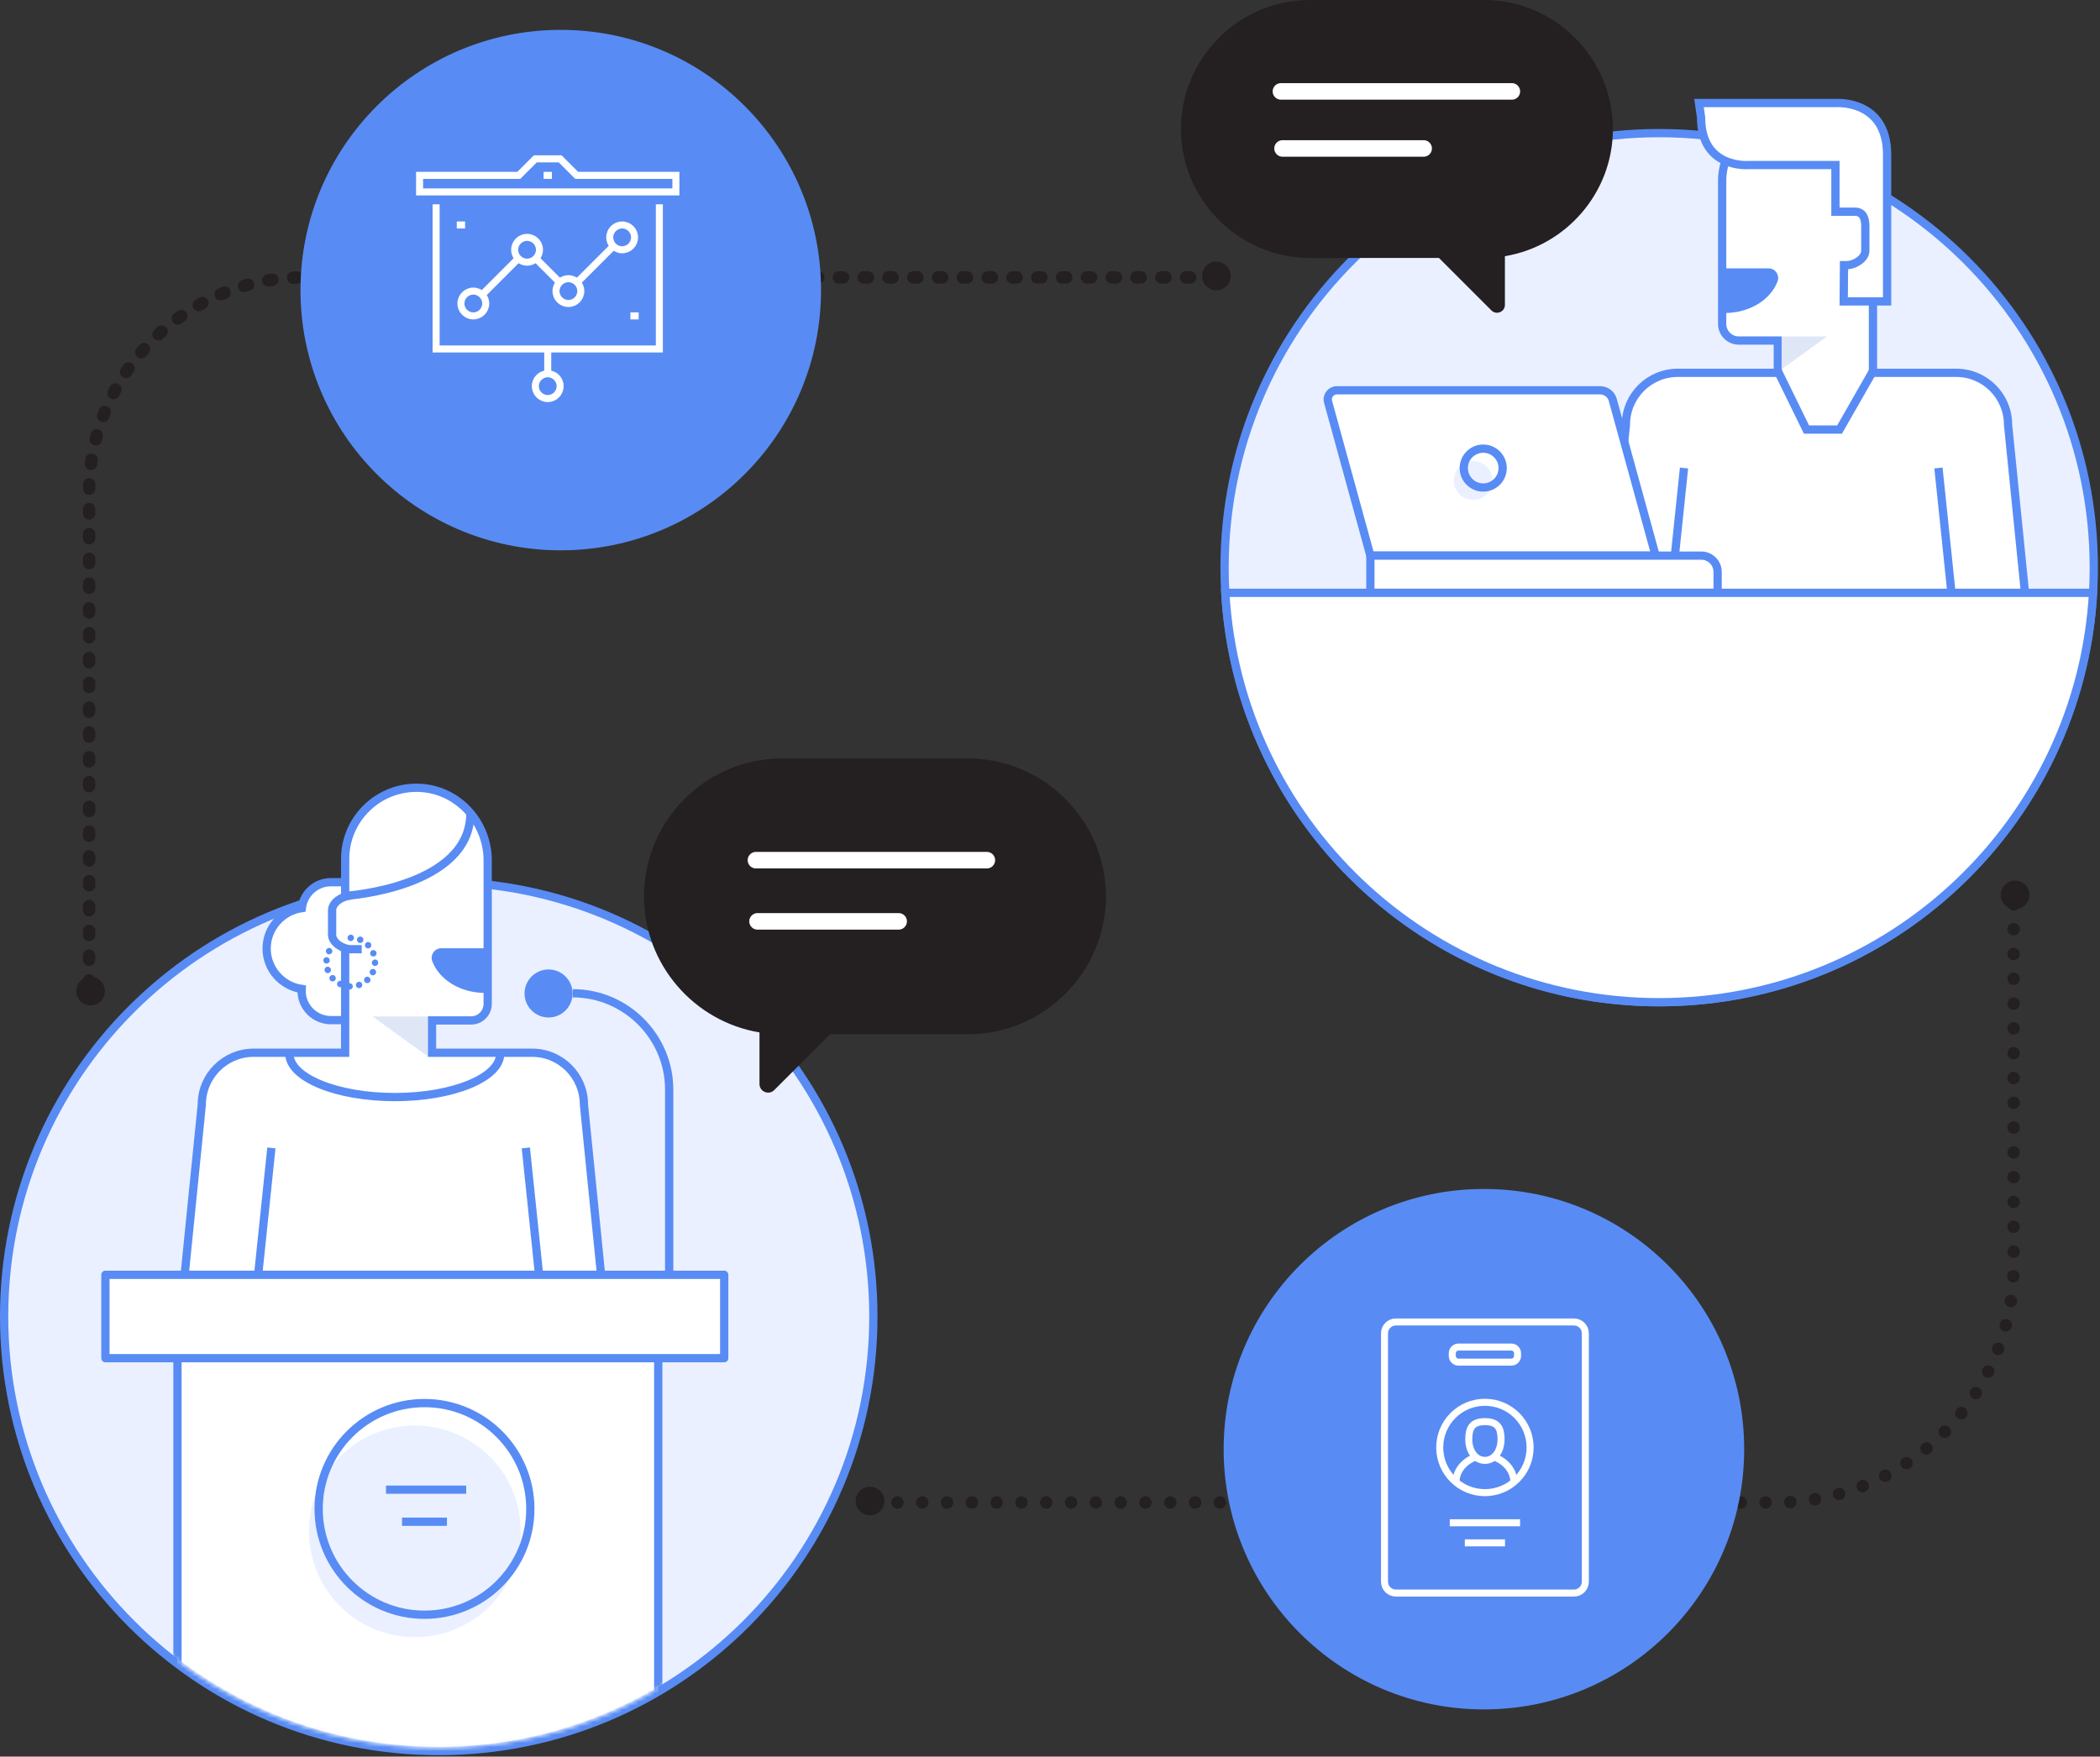 <?xml version="1.0" encoding="UTF-8"?>
<svg width="508px" height="425px" viewBox="0 0 508 425" version="1.1" xmlns="http://www.w3.org/2000/svg" xmlns:xlink="http://www.w3.org/1999/xlink">
    <rect x="0" y="0" width="508" height="425" fill="#333333" stroke="none"/>
    <!-- Generator: Sketch 61.2 (89653) - https://sketch.com -->
    <title>Group</title>
    <desc>Created with Sketch.</desc>
    <defs>
        <path d="M0,105.574 C0,163.638 47.07,210.708 105.135,210.708 L105.135,210.708 C163.2,210.708 210.27,163.638 210.27,105.574 L210.27,105.574 C210.27,47.509 163.2,0.439 105.135,0.439 L105.135,0.439 C47.07,0.439 0,47.509 0,105.574 L0,105.574 Z" id="path-1"></path>
        <path d="M0,105.574 C0,163.638 47.07,210.708 105.135,210.708 L105.135,210.708 C163.2,210.708 210.27,163.638 210.27,105.574 L210.27,105.574 C210.27,47.509 163.2,0.439 105.135,0.439 L105.135,0.439 C47.07,0.439 0,47.509 0,105.574 L0,105.574 Z" id="path-3"></path>
        <path d="M0,105.574 C0,163.638 47.07,210.708 105.135,210.708 L105.135,210.708 C163.2,210.708 210.27,163.638 210.27,105.574 L210.27,105.574 C210.27,47.509 163.2,0.439 105.135,0.439 L105.135,0.439 C47.07,0.439 0,47.509 0,105.574" id="path-5"></path>
        <path d="M0,105.574 C0,163.638 47.07,210.708 105.135,210.708 L105.135,210.708 C163.2,210.708 210.27,163.638 210.27,105.574 L210.27,105.574 C210.27,47.509 163.2,0.439 105.135,0.439 L105.135,0.439 C47.07,0.439 0,47.509 0,105.574" id="path-7"></path>
        <path d="M0,105.574 C0,163.638 47.07,210.708 105.135,210.708 L105.135,210.708 C163.2,210.708 210.27,163.638 210.27,105.574 L210.27,105.574 C210.27,47.509 163.2,0.439 105.135,0.439 L105.135,0.439 C47.07,0.439 0,47.509 0,105.574" id="path-9"></path>
        <path d="M0,105.574 C0,163.638 47.07,210.708 105.135,210.708 L105.135,210.708 C163.2,210.708 210.27,163.638 210.27,105.574 L210.27,105.574 C210.27,47.509 163.2,0.439 105.135,0.439 L105.135,0.439 C47.07,0.439 0,47.509 0,105.574 L0,105.574 Z" id="path-11"></path>
    </defs>
    <g id="Page-1" stroke="none" stroke-width="1" fill="none" fill-rule="evenodd">
        <g id="Symposium_Landing" transform="translate(-207, -212)">
            <g id="Group" transform="translate(208, 211)">
                <g id="Group-9" transform="translate(0, 214.165)">
                    <path d="M486.103,5.646 L486.103,92.888 C486.103,124.493 460.243,150.352 428.637,150.352 L207.941,150.352" id="Stroke-1" stroke="#241F20" stroke-width="3" stroke-linecap="round" stroke-linejoin="round" stroke-dasharray="0,6"></path>
                    <path d="M295.006,137.457 C295.006,172.229 323.194,200.418 357.966,200.418 C392.738,200.418 420.927,172.229 420.927,137.457 C420.927,102.686 392.738,74.497 357.966,74.497 C323.194,74.497 295.006,102.686 295.006,137.457" id="Fill-3" fill="#588CF4"></path>
                    <path d="M210.269,105.35 C210.269,163.414 163.2,210.485 105.135,210.485 C47.071,210.485 -0.001,163.414 -0.001,105.35 C-0.001,47.286 47.071,0.215 105.135,0.215 C163.2,0.215 210.269,47.286 210.269,105.35" id="Fill-5" fill="#EAF0FF"></path>
                    <path d="M210.269,105.35 C210.269,163.414 163.2,210.485 105.135,210.485 C47.071,210.485 -0.001,163.414 -0.001,105.35 C-0.001,47.286 47.071,0.215 105.135,0.215 C163.2,0.215 210.269,47.286 210.269,105.35 Z" id="Stroke-7" stroke="#588CF4" stroke-width="2"></path>
                </g>
                <g id="Group-12" transform="translate(0, 213.165)">
                    <mask id="mask-2" fill="white">
                        <use xlink:href="#path-1"></use>
                    </mask>
                    <g id="Clip-11"></g>
                    <polygon id="Fill-10" fill="#FFFFFF" mask="url(#mask-2)" points="41.929 106.35 41.929 125.306 41.929 132.447 41.929 342.999 158.23 342.999 158.23 106.35"></polygon>
                </g>
                <g id="Group-15" transform="translate(0, 213.165)">
                    <mask id="mask-4" fill="white">
                        <use xlink:href="#path-3"></use>
                    </mask>
                    <g id="Clip-14"></g>
                    <polygon id="Stroke-13" stroke="#588CF4" stroke-width="2" stroke-linejoin="round" mask="url(#mask-4)" points="41.929 106.35 41.929 125.306 41.929 132.447 41.929 342.999 158.23 342.999 158.23 106.35"></polygon>
                </g>
                <g id="Group-18" transform="translate(0, 213.165)">
                    <mask id="mask-6" fill="white">
                        <use xlink:href="#path-5"></use>
                    </mask>
                    <g id="Clip-17"></g>
                    <path d="M124.964,158.335 C124.964,172.476 113.5,183.94 99.359,183.94 C85.218,183.94 73.754,172.476 73.754,158.335 C73.754,144.194 85.218,132.732 99.359,132.732 C113.5,132.732 124.964,144.194 124.964,158.335" id="Fill-16" fill="#EAF0FF" mask="url(#mask-6)"></path>
                </g>
                <g id="Group-21" transform="translate(0, 213.165)">
                    <mask id="mask-8" fill="white">
                        <use xlink:href="#path-7"></use>
                    </mask>
                    <g id="Clip-20"></g>
                    <line x1="92.376" y1="148.249" x2="111.773" y2="148.249" id="Stroke-19" stroke="#588CF4" stroke-width="2" stroke-linejoin="round" mask="url(#mask-8)"></line>
                </g>
                <g id="Group-24" transform="translate(0, 213.165)">
                    <mask id="mask-10" fill="white">
                        <use xlink:href="#path-9"></use>
                    </mask>
                    <g id="Clip-23"></g>
                    <line x1="96.255" y1="156.007" x2="107.118" y2="156.007" id="Stroke-22" stroke="#588CF4" stroke-width="2" stroke-linejoin="round" mask="url(#mask-10)"></line>
                </g>
                <g id="Group-27" transform="translate(0, 213.165)">
                    <mask id="mask-12" fill="white">
                        <use xlink:href="#path-11"></use>
                    </mask>
                    <g id="Clip-26"></g>
                    <path d="M127.291,152.904 C127.291,167.046 115.827,178.509 101.687,178.509 C87.545,178.509 76.082,167.046 76.082,152.904 C76.082,138.763 87.545,127.3 101.687,127.3 C115.827,127.3 127.291,138.763 127.291,152.904 Z" id="Stroke-25" stroke="#588CF4" stroke-width="2" stroke-linejoin="round" mask="url(#mask-12)"></path>
                </g>
                <g id="Group-133" transform="translate(17, 0.165)">
                    <path d="M5.061,239.044 C5.061,239.873 4.39,240.544 3.562,240.544 C2.733,240.544 2.062,239.873 2.062,239.044 L2.062,238.044 C2.062,237.216 2.733,236.544 3.562,236.544 C4.39,236.544 5.061,237.216 5.061,238.044 L5.061,239.044 Z M5.061,233.044 C5.061,233.873 4.39,234.544 3.562,234.544 C2.733,234.544 2.062,233.873 2.062,233.044 L2.062,232.044 C2.062,231.216 2.733,230.544 3.562,230.544 C4.39,230.544 5.061,231.216 5.061,232.044 L5.061,233.044 Z M5.061,227.044 C5.061,227.873 4.39,228.544 3.562,228.544 C2.733,228.544 2.062,227.873 2.062,227.044 L2.062,226.044 C2.062,225.216 2.733,224.544 3.562,224.544 C4.39,224.544 5.061,225.216 5.061,226.044 L5.061,227.044 Z M5.061,221.044 C5.061,221.873 4.39,222.544 3.562,222.544 C2.733,222.544 2.062,221.873 2.062,221.044 L2.062,220.044 C2.062,219.216 2.733,218.544 3.562,218.544 C4.39,218.544 5.061,219.216 5.061,220.044 L5.061,221.044 Z M5.061,215.044 C5.061,215.873 4.39,216.544 3.562,216.544 C2.733,216.544 2.062,215.873 2.062,215.044 L2.062,214.044 C2.062,213.216 2.733,212.544 3.562,212.544 C4.39,212.544 5.061,213.216 5.061,214.044 L5.061,215.044 Z M5.061,209.044 C5.061,209.873 4.39,210.544 3.562,210.544 C2.733,210.544 2.062,209.873 2.062,209.044 L2.062,208.044 C2.062,207.216 2.733,206.544 3.562,206.544 C4.39,206.544 5.061,207.216 5.061,208.044 L5.061,209.044 Z M5.061,203.044 C5.061,203.873 4.39,204.544 3.562,204.544 C2.733,204.544 2.062,203.873 2.062,203.044 L2.062,202.044 C2.062,201.216 2.733,200.544 3.562,200.544 C4.39,200.544 5.061,201.216 5.061,202.044 L5.061,203.044 Z M5.061,197.044 C5.061,197.873 4.39,198.544 3.562,198.544 C2.733,198.544 2.062,197.873 2.062,197.044 L2.062,196.044 C2.062,195.216 2.733,194.544 3.562,194.544 C4.39,194.544 5.061,195.216 5.061,196.044 L5.061,197.044 Z M5.061,191.044 C5.061,191.873 4.39,192.544 3.562,192.544 C2.733,192.544 2.062,191.873 2.062,191.044 L2.062,190.044 C2.062,189.216 2.733,188.544 3.562,188.544 C4.39,188.544 5.061,189.216 5.061,190.044 L5.061,191.044 Z M5.061,185.044 C5.061,185.873 4.39,186.544 3.562,186.544 C2.733,186.544 2.062,185.873 2.062,185.044 L2.062,184.044 C2.062,183.216 2.733,182.544 3.562,182.544 C4.39,182.544 5.061,183.216 5.061,184.044 L5.061,185.044 Z M5.061,179.044 C5.061,179.873 4.39,180.544 3.562,180.544 C2.733,180.544 2.062,179.873 2.062,179.044 L2.062,178.044 C2.062,177.216 2.733,176.544 3.562,176.544 C4.39,176.544 5.061,177.216 5.061,178.044 L5.061,179.044 Z M5.061,173.044 C5.061,173.873 4.39,174.544 3.562,174.544 C2.733,174.544 2.062,173.873 2.062,173.044 L2.062,172.044 C2.062,171.216 2.733,170.544 3.562,170.544 C4.39,170.544 5.061,171.216 5.061,172.044 L5.061,173.044 Z M5.061,167.044 C5.061,167.873 4.39,168.544 3.562,168.544 C2.733,168.544 2.062,167.873 2.062,167.044 L2.062,166.044 C2.062,165.216 2.733,164.544 3.562,164.544 C4.39,164.544 5.061,165.216 5.061,166.044 L5.061,167.044 Z M5.061,161.044 C5.061,161.873 4.39,162.544 3.562,162.544 C2.733,162.544 2.062,161.873 2.062,161.044 L2.062,160.044 C2.062,159.216 2.733,158.544 3.562,158.544 C4.39,158.544 5.061,159.216 5.061,160.044 L5.061,161.044 Z M5.061,155.044 C5.061,155.873 4.39,156.544 3.562,156.544 C2.733,156.544 2.062,155.873 2.062,155.044 L2.062,154.044 C2.062,153.216 2.733,152.544 3.562,152.544 C4.39,152.544 5.061,153.216 5.061,154.044 L5.061,155.044 Z M5.061,149.044 C5.061,149.873 4.39,150.544 3.562,150.544 C2.733,150.544 2.062,149.873 2.062,149.044 L2.062,148.044 C2.062,147.216 2.733,146.544 3.562,146.544 C4.39,146.544 5.061,147.216 5.061,148.044 L5.061,149.044 Z M5.061,143.044 C5.061,143.873 4.39,144.544 3.562,144.544 C2.733,144.544 2.062,143.873 2.062,143.044 L2.062,142.044 C2.062,141.216 2.733,140.544 3.562,140.544 C4.39,140.544 5.061,141.216 5.061,142.044 L5.061,143.044 Z M5.061,137.044 C5.061,137.873 4.39,138.544 3.562,138.544 C2.733,138.544 2.062,137.873 2.062,137.044 L2.062,136.044 C2.062,135.216 2.733,134.544 3.562,134.544 C4.39,134.544 5.061,135.216 5.061,136.044 L5.061,137.044 Z M5.061,131.044 C5.061,131.873 4.39,132.544 3.562,132.544 C2.733,132.544 2.062,131.873 2.062,131.044 L2.062,130.044 C2.062,129.216 2.733,128.544 3.562,128.544 C4.39,128.544 5.061,129.216 5.061,130.044 L5.061,131.044 Z M5.061,125.044 C5.061,125.873 4.39,126.544 3.562,126.544 C2.733,126.544 2.062,125.873 2.062,125.044 L2.062,124.044 C2.062,123.216 2.733,122.544 3.562,122.544 C4.39,122.544 5.061,123.216 5.061,124.044 L5.061,125.044 Z M5.068,119.07 C5.055,119.898 4.373,120.559 3.544,120.546 C2.716,120.533 2.055,119.851 2.068,119.023 L2.084,118.023 C2.097,117.194 2.779,116.533 3.608,116.547 C4.436,116.56 5.097,117.242 5.084,118.07 L5.068,119.07 Z M5.497,113.257 C5.388,114.078 4.634,114.656 3.813,114.547 C2.992,114.438 2.414,113.684 2.523,112.863 L2.654,111.871 C2.763,111.05 3.517,110.473 4.338,110.582 C5.16,110.69 5.737,111.444 5.628,112.266 L5.497,113.257 Z M6.604,107.515 C6.4,108.317 5.583,108.803 4.78,108.598 C3.978,108.394 3.492,107.578 3.697,106.775 L3.943,105.806 C4.147,105.003 4.964,104.518 5.767,104.722 C6.57,104.926 7.055,105.743 6.851,106.546 L6.604,107.515 Z M8.365,101.969 C8.069,102.743 7.201,103.13 6.428,102.833 C5.654,102.537 5.267,101.67 5.564,100.896 L5.921,99.962 C6.218,99.189 7.085,98.802 7.859,99.098 C8.632,99.394 9.019,100.262 8.723,101.035 L8.365,101.969 Z M10.774,96.636 C10.39,97.37 9.483,97.653 8.749,97.269 C8.015,96.884 7.732,95.978 8.116,95.244 L8.58,94.358 C8.964,93.624 9.871,93.341 10.605,93.725 C11.339,94.11 11.622,95.016 11.238,95.75 L10.774,96.636 Z M13.753,91.663 C13.287,92.349 12.354,92.527 11.669,92.061 C10.984,91.595 10.806,90.662 11.272,89.977 L11.834,89.15 C12.3,88.465 13.233,88.287 13.918,88.753 C14.603,89.218 14.781,90.151 14.315,90.836 L13.753,91.663 Z M17.309,87.028 C16.768,87.655 15.821,87.725 15.193,87.184 C14.566,86.643 14.496,85.696 15.037,85.069 L15.69,84.311 C16.231,83.684 17.179,83.614 17.806,84.155 C18.433,84.696 18.503,85.643 17.962,86.271 L17.309,87.028 Z M21.38,82.821 C20.771,83.383 19.822,83.344 19.26,82.735 C18.699,82.126 18.738,81.177 19.347,80.615 L20.082,79.938 C20.692,79.376 21.641,79.415 22.202,80.024 C22.763,80.634 22.724,81.583 22.115,82.144 L21.38,82.821 Z M25.912,79.103 C25.243,79.591 24.304,79.443 23.817,78.774 C23.329,78.104 23.476,77.166 24.146,76.678 L24.954,76.089 C25.624,75.602 26.562,75.749 27.05,76.419 C27.538,77.088 27.39,78.026 26.721,78.514 L25.912,79.103 Z M30.82,75.943 C30.099,76.351 29.183,76.097 28.776,75.375 C28.368,74.654 28.622,73.739 29.344,73.331 L30.214,72.839 C30.935,72.432 31.85,72.686 32.258,73.407 C32.666,74.128 32.411,75.044 31.69,75.451 L30.82,75.943 Z M35.982,73.403 C35.219,73.725 34.339,73.368 34.017,72.605 C33.694,71.842 34.051,70.962 34.814,70.64 L35.735,70.25 C36.498,69.927 37.378,70.284 37.701,71.047 C38.023,71.81 37.666,72.691 36.903,73.013 L35.982,73.403 Z M41.483,71.447 C40.687,71.678 39.855,71.221 39.623,70.426 C39.392,69.63 39.849,68.798 40.644,68.566 L41.605,68.287 C42.4,68.055 43.232,68.513 43.464,69.308 C43.695,70.103 43.238,70.936 42.443,71.167 L41.483,71.447 Z M47.176,70.146 C46.359,70.283 45.586,69.732 45.449,68.915 C45.312,68.098 45.864,67.324 46.681,67.188 L47.667,67.022 C48.484,66.886 49.258,67.437 49.394,68.254 C49.531,69.071 48.98,69.844 48.163,69.981 L47.176,70.146 Z M52.99,69.52 C52.162,69.56 51.459,68.922 51.418,68.095 C51.377,67.268 52.015,66.564 52.842,66.523 L53.841,66.474 C54.669,66.433 55.372,67.071 55.413,67.899 C55.454,68.726 54.816,69.43 53.989,69.47 L52.99,69.52 Z M58.928,69.459 C58.1,69.459 57.428,68.787 57.428,67.959 C57.428,67.13 58.1,66.459 58.928,66.459 L59.928,66.459 C60.757,66.459 61.428,67.13 61.428,67.959 C61.428,68.787 60.757,69.459 59.928,69.459 L58.928,69.459 Z M64.928,69.459 C64.1,69.459 63.428,68.787 63.428,67.959 C63.428,67.13 64.1,66.459 64.928,66.459 L65.928,66.459 C66.757,66.459 67.428,67.13 67.428,67.959 C67.428,68.787 66.757,69.459 65.928,69.459 L64.928,69.459 Z M70.928,69.459 C70.1,69.459 69.428,68.787 69.428,67.959 C69.428,67.13 70.1,66.459 70.928,66.459 L71.928,66.459 C72.757,66.459 73.428,67.13 73.428,67.959 C73.428,68.787 72.757,69.459 71.928,69.459 L70.928,69.459 Z M76.928,69.459 C76.1,69.459 75.428,68.787 75.428,67.959 C75.428,67.13 76.1,66.459 76.928,66.459 L77.928,66.459 C78.757,66.459 79.428,67.13 79.428,67.959 C79.428,68.787 78.757,69.459 77.928,69.459 L76.928,69.459 Z M82.928,69.459 C82.1,69.459 81.428,68.787 81.428,67.959 C81.428,67.13 82.1,66.459 82.928,66.459 L83.928,66.459 C84.757,66.459 85.428,67.13 85.428,67.959 C85.428,68.787 84.757,69.459 83.928,69.459 L82.928,69.459 Z M88.928,69.459 C88.1,69.459 87.428,68.787 87.428,67.959 C87.428,67.13 88.1,66.459 88.928,66.459 L89.928,66.459 C90.757,66.459 91.428,67.13 91.428,67.959 C91.428,68.787 90.757,69.459 89.928,69.459 L88.928,69.459 Z M94.928,69.459 C94.1,69.459 93.428,68.787 93.428,67.959 C93.428,67.13 94.1,66.459 94.928,66.459 L95.928,66.459 C96.757,66.459 97.428,67.13 97.428,67.959 C97.428,68.787 96.757,69.459 95.928,69.459 L94.928,69.459 Z M100.928,69.459 C100.1,69.459 99.428,68.787 99.428,67.959 C99.428,67.13 100.1,66.459 100.928,66.459 L101.928,66.459 C102.757,66.459 103.428,67.13 103.428,67.959 C103.428,68.787 102.757,69.459 101.928,69.459 L100.928,69.459 Z M106.928,69.459 C106.1,69.459 105.428,68.787 105.428,67.959 C105.428,67.13 106.1,66.459 106.928,66.459 L107.928,66.459 C108.757,66.459 109.428,67.13 109.428,67.959 C109.428,68.787 108.757,69.459 107.928,69.459 L106.928,69.459 Z M112.928,69.459 C112.1,69.459 111.428,68.787 111.428,67.959 C111.428,67.13 112.1,66.459 112.928,66.459 L113.928,66.459 C114.757,66.459 115.428,67.13 115.428,67.959 C115.428,68.787 114.757,69.459 113.928,69.459 L112.928,69.459 Z M118.928,69.459 C118.1,69.459 117.428,68.787 117.428,67.959 C117.428,67.13 118.1,66.459 118.928,66.459 L119.928,66.459 C120.757,66.459 121.428,67.13 121.428,67.959 C121.428,68.787 120.757,69.459 119.928,69.459 L118.928,69.459 Z M124.928,69.459 C124.1,69.459 123.428,68.787 123.428,67.959 C123.428,67.13 124.1,66.459 124.928,66.459 L125.928,66.459 C126.757,66.459 127.428,67.13 127.428,67.959 C127.428,68.787 126.757,69.459 125.928,69.459 L124.928,69.459 Z M130.928,69.459 C130.1,69.459 129.428,68.787 129.428,67.959 C129.428,67.13 130.1,66.459 130.928,66.459 L131.928,66.459 C132.757,66.459 133.428,67.13 133.428,67.959 C133.428,68.787 132.757,69.459 131.928,69.459 L130.928,69.459 Z M136.928,69.459 C136.1,69.459 135.428,68.787 135.428,67.959 C135.428,67.13 136.1,66.459 136.928,66.459 L137.928,66.459 C138.757,66.459 139.428,67.13 139.428,67.959 C139.428,68.787 138.757,69.459 137.928,69.459 L136.928,69.459 Z M142.928,69.459 C142.1,69.459 141.428,68.787 141.428,67.959 C141.428,67.13 142.1,66.459 142.928,66.459 L143.928,66.459 C144.757,66.459 145.428,67.13 145.428,67.959 C145.428,68.787 144.757,69.459 143.928,69.459 L142.928,69.459 Z M148.928,69.459 C148.1,69.459 147.428,68.787 147.428,67.959 C147.428,67.13 148.1,66.459 148.928,66.459 L149.928,66.459 C150.757,66.459 151.428,67.13 151.428,67.959 C151.428,68.787 150.757,69.459 149.928,69.459 L148.928,69.459 Z M154.928,69.459 C154.1,69.459 153.428,68.787 153.428,67.959 C153.428,67.13 154.1,66.459 154.928,66.459 L155.928,66.459 C156.757,66.459 157.428,67.13 157.428,67.959 C157.428,68.787 156.757,69.459 155.928,69.459 L154.928,69.459 Z M160.928,69.459 C160.1,69.459 159.428,68.787 159.428,67.959 C159.428,67.13 160.1,66.459 160.928,66.459 L161.928,66.459 C162.757,66.459 163.428,67.13 163.428,67.959 C163.428,68.787 162.757,69.459 161.928,69.459 L160.928,69.459 Z M166.928,69.459 C166.1,69.459 165.428,68.787 165.428,67.959 C165.428,67.13 166.1,66.459 166.928,66.459 L167.928,66.459 C168.757,66.459 169.428,67.13 169.428,67.959 C169.428,68.787 168.757,69.459 167.928,69.459 L166.928,69.459 Z M172.928,69.459 C172.1,69.459 171.428,68.787 171.428,67.959 C171.428,67.13 172.1,66.459 172.928,66.459 L173.928,66.459 C174.757,66.459 175.428,67.13 175.428,67.959 C175.428,68.787 174.757,69.459 173.928,69.459 L172.928,69.459 Z M178.928,69.459 C178.1,69.459 177.428,68.787 177.428,67.959 C177.428,67.13 178.1,66.459 178.928,66.459 L179.928,66.459 C180.757,66.459 181.428,67.13 181.428,67.959 C181.428,68.787 180.757,69.459 179.928,69.459 L178.928,69.459 Z M184.928,69.459 C184.1,69.459 183.428,68.787 183.428,67.959 C183.428,67.13 184.1,66.459 184.928,66.459 L185.928,66.459 C186.757,66.459 187.428,67.13 187.428,67.959 C187.428,68.787 186.757,69.459 185.928,69.459 L184.928,69.459 Z M190.928,69.459 C190.1,69.459 189.428,68.787 189.428,67.959 C189.428,67.13 190.1,66.459 190.928,66.459 L191.928,66.459 C192.757,66.459 193.428,67.13 193.428,67.959 C193.428,68.787 192.757,69.459 191.928,69.459 L190.928,69.459 Z M196.928,69.459 C196.1,69.459 195.428,68.787 195.428,67.959 C195.428,67.13 196.1,66.459 196.928,66.459 L197.928,66.459 C198.757,66.459 199.428,67.13 199.428,67.959 C199.428,68.787 198.757,69.459 197.928,69.459 L196.928,69.459 Z M202.928,69.459 C202.1,69.459 201.428,68.787 201.428,67.959 C201.428,67.13 202.1,66.459 202.928,66.459 L203.928,66.459 C204.757,66.459 205.428,67.13 205.428,67.959 C205.428,68.787 204.757,69.459 203.928,69.459 L202.928,69.459 Z M208.928,69.459 C208.1,69.459 207.428,68.787 207.428,67.959 C207.428,67.13 208.1,66.459 208.928,66.459 L209.928,66.459 C210.757,66.459 211.428,67.13 211.428,67.959 C211.428,68.787 210.757,69.459 209.928,69.459 L208.928,69.459 Z M214.928,69.459 C214.1,69.459 213.428,68.787 213.428,67.959 C213.428,67.13 214.1,66.459 214.928,66.459 L215.928,66.459 C216.757,66.459 217.428,67.13 217.428,67.959 C217.428,68.787 216.757,69.459 215.928,69.459 L214.928,69.459 Z M220.928,69.459 C220.1,69.459 219.428,68.787 219.428,67.959 C219.428,67.13 220.1,66.459 220.928,66.459 L221.928,66.459 C222.757,66.459 223.428,67.13 223.428,67.959 C223.428,68.787 222.757,69.459 221.928,69.459 L220.928,69.459 Z M226.928,69.459 C226.1,69.459 225.428,68.787 225.428,67.959 C225.428,67.13 226.1,66.459 226.928,66.459 L227.928,66.459 C228.757,66.459 229.428,67.13 229.428,67.959 C229.428,68.787 228.757,69.459 227.928,69.459 L226.928,69.459 Z M232.928,69.459 C232.1,69.459 231.428,68.787 231.428,67.959 C231.428,67.13 232.1,66.459 232.928,66.459 L233.928,66.459 C234.757,66.459 235.428,67.13 235.428,67.959 C235.428,68.787 234.757,69.459 233.928,69.459 L232.928,69.459 Z M238.928,69.459 C238.1,69.459 237.428,68.787 237.428,67.959 C237.428,67.13 238.1,66.459 238.928,66.459 L239.928,66.459 C240.757,66.459 241.428,67.13 241.428,67.959 C241.428,68.787 240.757,69.459 239.928,69.459 L238.928,69.459 Z M244.928,69.459 C244.1,69.459 243.428,68.787 243.428,67.959 C243.428,67.13 244.1,66.459 244.928,66.459 L245.928,66.459 C246.757,66.459 247.428,67.13 247.428,67.959 C247.428,68.787 246.757,69.459 245.928,69.459 L244.928,69.459 Z M250.928,69.459 C250.1,69.459 249.428,68.787 249.428,67.959 C249.428,67.13 250.1,66.459 250.928,66.459 L251.928,66.459 C252.757,66.459 253.428,67.13 253.428,67.959 C253.428,68.787 252.757,69.459 251.928,69.459 L250.928,69.459 Z M256.928,69.459 C256.1,69.459 255.428,68.787 255.428,67.959 C255.428,67.13 256.1,66.459 256.928,66.459 L257.928,66.459 C258.757,66.459 259.428,67.13 259.428,67.959 C259.428,68.787 258.757,69.459 257.928,69.459 L256.928,69.459 Z M262.928,69.459 C262.1,69.459 261.428,68.787 261.428,67.959 C261.428,67.13 262.1,66.459 262.928,66.459 L263.928,66.459 C264.757,66.459 265.428,67.13 265.428,67.959 C265.428,68.787 264.757,69.459 263.928,69.459 L262.928,69.459 Z M268.928,69.459 C268.1,69.459 267.428,68.787 267.428,67.959 C267.428,67.13 268.1,66.459 268.928,66.459 L269.928,66.459 C270.757,66.459 271.428,67.13 271.428,67.959 C271.428,68.787 270.757,69.459 269.928,69.459 L268.928,69.459 Z" id="Stroke-29" fill="#241F20" fill-rule="nonzero"></path>
                    <path d="M488.5,138.177 C488.5,196.241 441.43,243.312 383.365,243.312 C325.301,243.312 278.23,196.241 278.23,138.177 C278.23,80.113 325.301,33.042 383.365,33.042 C441.43,33.042 488.5,80.113 488.5,138.177" id="Fill-31" fill="#EAF0FF"></path>
                    <path d="M488.5,138.177 C488.5,196.241 441.43,243.312 383.365,243.312 C325.301,243.312 278.23,196.241 278.23,138.177 C278.23,80.113 325.301,33.042 383.365,33.042 C441.43,33.042 488.5,80.113 488.5,138.177 Z" id="Stroke-33" stroke="#588CF4" stroke-width="2"></path>
                    <path d="M216.158,184.343 L171.156,184.343 C152.805,184.343 137.792,199.357 137.792,217.706 L137.792,217.707 C137.792,234.207 149.935,248.004 165.724,250.618 L165.724,263.097 C165.724,264.958 167.974,265.89 169.291,264.574 L182.795,251.071 L216.158,251.071 C234.509,251.071 249.522,236.057 249.522,217.707 C249.522,199.357 234.509,184.343 216.158,184.343" id="Fill-35" fill="#241F20"></path>
                    <path d="M54.69,71.022 C54.69,105.793 82.878,133.982 117.65,133.982 C152.422,133.982 180.611,105.793 180.611,71.022 C180.611,36.249 152.422,8.062 117.65,8.062 C82.878,8.062 54.69,36.249 54.69,71.022" id="Fill-37" fill="#588CF4"></path>
                    <path d="M298.881,0.835 L340.967,0.835 C358.127,0.835 372.168,14.876 372.168,32.036 C372.168,47.468 360.812,60.37 346.046,62.814 L346.046,74.592 C346.046,76.293 343.989,77.145 342.787,75.942 L330.082,63.238 L298.881,63.238 C281.72,63.238 267.68,49.197 267.68,32.036 C267.68,14.876 281.72,0.835 298.881,0.835" id="Fill-39" fill="#241F20"></path>
                    <line x1="291.862" y1="22.948" x2="347.726" y2="22.948" id="Stroke-41" stroke="#FFFFFF" stroke-width="4" stroke-linecap="round" stroke-linejoin="round"></line>
                    <line x1="292.25" y1="36.751" x2="326.39" y2="36.751" id="Stroke-43" stroke="#FFFFFF" stroke-width="4" stroke-linecap="round" stroke-linejoin="round"></line>
                    <path d="M7.381,240.626 C7.381,242.537 5.831,244.088 3.919,244.088 C2.008,244.088 0.458,242.537 0.458,240.626 C0.458,238.714 2.008,237.165 3.919,237.165 C5.831,237.165 7.381,238.714 7.381,240.626" id="Fill-45" fill="#241F20"></path>
                    <path d="M195.925,363.995 C195.925,365.906 194.375,367.456 192.463,367.456 C190.552,367.456 189.002,365.906 189.002,363.995 C189.002,362.083 190.552,360.533 192.463,360.533 C194.375,360.533 195.925,362.083 195.925,363.995" id="Fill-47" fill="#241F20"></path>
                    <path d="M472.922,217.349 C472.922,219.261 471.372,220.81 469.46,220.81 C467.549,220.81 465.999,219.261 465.999,217.349 C465.999,215.437 467.549,213.888 469.46,213.888 C471.372,213.888 472.922,215.437 472.922,217.349" id="Fill-49" fill="#241F20"></path>
                    <path d="M279.722,67.6 C279.722,69.512 278.172,71.061 276.261,71.061 C274.349,71.061 272.799,69.512 272.799,67.6 C272.799,65.688 274.349,64.139 276.261,64.139 C278.172,64.139 279.722,65.688 279.722,67.6" id="Fill-51" fill="#241F20"></path>
                    <path d="M62.033,214.276 C58.417,214.276 55.417,217.028 55.012,220.54 C50.22,221.222 46.5,225.358 46.5,230.331 C46.5,235.294 50.206,239.424 54.984,240.117 C54.974,240.271 54.962,240.423 54.962,240.579 C54.962,244.469 58.143,247.651 62.033,247.651 L66.5,247.651 L66.5,233.507 L66.5,228.42 L66.5,214.276 L62.033,214.276 Z" id="Fill-53" fill="#FFFFFF"></path>
                    <path d="M62.033,214.276 C58.417,214.276 55.417,217.028 55.012,220.54 C50.22,221.222 46.5,225.358 46.5,230.331 C46.5,235.294 50.206,239.424 54.984,240.117 C54.974,240.271 54.962,240.423 54.962,240.579 C54.962,244.469 58.143,247.651 62.033,247.651 L66.5,247.651 L66.5,233.507 L66.5,228.42 L66.5,214.276 L62.033,214.276 Z" id="Stroke-55" stroke="#588CF4" stroke-width="2"></path>
                    <path d="M123.254,268.068 C123.254,261.147 117.643,255.536 110.722,255.536 L86.506,255.536 L86.506,247.724 L95.953,247.724 C98.174,247.724 99.974,245.924 99.974,243.704 L99.974,238.836 L99.974,220.071 L99.974,209.027 C99.974,199.634 92.609,191.694 83.22,191.437 C73.479,191.17 65.496,198.987 65.496,208.669 L65.496,220.071 L65.496,237.758 L65.496,239.644 L65.496,240.901 L65.496,255.536 L43.351,255.536 C36.43,255.536 30.818,261.147 30.818,268.068 L25.426,321.574 L128.647,321.574 L123.254,268.068 Z" id="Fill-57" fill="#FFFFFF"></path>
                    <path d="M123.254,268.068 C123.254,261.147 117.643,255.536 110.722,255.536 L86.506,255.536 L86.506,247.724 L95.953,247.724 C98.174,247.724 99.974,245.924 99.974,243.704 L99.974,238.836 L99.974,220.071 L99.974,209.027 C99.974,199.634 92.609,191.694 83.22,191.437 C73.479,191.17 65.496,198.987 65.496,208.669 L65.496,220.071 L65.496,237.758 L65.496,239.644 L65.496,240.901 L65.496,255.536 L43.351,255.536 C36.43,255.536 30.818,261.147 30.818,268.068 L25.426,321.574 L128.647,321.574 L123.254,268.068 Z" id="Stroke-59" stroke="#588CF4" stroke-width="2"></path>
                    <g id="Group-64" transform="translate(62, 197)">
                        <path d="M33.791,0.562 C33.791,18.546 3.844,20.558 3.844,20.558 L4.844,20.558 C2.918,20.558 0.342,22.133 0.342,24.059 L0.342,29.984 C0.342,31.911 2.918,33.486 4.844,33.486 L7.5,33.486" id="Fill-61" fill="#FFFFFF"></path>
                        <path d="M33.791,0.562 C33.791,18.546 3.844,20.558 3.844,20.558 L4.844,20.558 C2.918,20.558 0.342,22.133 0.342,24.059 L0.342,29.984 C0.342,31.911 2.918,33.486 4.844,33.486 L7.5,33.486" id="Stroke-63" stroke="#588CF4" stroke-width="2"></path>
                    </g>
                    <path d="M99.341,241.065 C93.32,241.065 88.237,237.845 86.574,233.414 C86.003,231.892 87.119,230.264 88.744,230.264 L99.5,230.264" id="Fill-65" fill="#588CF4"></path>
                    <g id="Group-70" transform="translate(43, 278)">
                        <line x1="4.651" y1="0.566" x2="0.142" y2="43.782" id="Fill-67" fill="#FFFFFF"></line>
                        <line x1="4.651" y1="0.566" x2="0.142" y2="43.782" id="Stroke-69" stroke="#588CF4" stroke-width="2"></line>
                    </g>
                    <g id="Group-74" transform="translate(109, 278)">
                        <line x1="0.201" y1="0.566" x2="4.71" y2="43.782" id="Fill-71" fill="#FFFFFF"></line>
                        <line x1="0.201" y1="0.566" x2="4.71" y2="43.782" id="Stroke-73" stroke="#588CF4" stroke-width="2"></line>
                    </g>
                    <path d="M103,255.764 C103,261.563 91.583,266.264 77.5,266.264 C63.417,266.264 52,261.563 52,255.764" id="Stroke-75" stroke="#588CF4" stroke-width="2"></path>
                    <path d="M61.773,233.251 C61.742,233.681 61.367,234.001 60.937,233.97 C60.508,233.939 60.18,233.564 60.211,233.136 C60.243,232.706 60.618,232.386 61.047,232.409 C61.461,232.44 61.773,232.784 61.773,233.19 L61.773,233.251 Z M61.539,236.242 C61.125,236.383 60.687,236.156 60.547,235.75 C60.407,235.345 60.626,234.899 61.039,234.76 C61.445,234.626 61.882,234.845 62.023,235.25 C62.053,235.328 62.07,235.415 62.07,235.5 C62.07,235.828 61.859,236.133 61.539,236.242 L61.539,236.242 Z M62.311,231.309 L62.311,231.309 C62.116,231.69 61.648,231.846 61.265,231.65 C60.875,231.448 60.727,230.981 60.922,230.597 C61.118,230.214 61.586,230.059 61.976,230.254 C62.242,230.395 62.398,230.667 62.398,230.948 C62.398,231.072 62.374,231.19 62.311,231.309 L62.311,231.309 Z M62.975,238.101 C62.648,238.381 62.156,238.357 61.875,238.03 L61.867,238.03 C61.586,237.709 61.617,237.219 61.937,236.929 C62.257,236.641 62.749,236.672 63.038,236.992 C63.17,237.141 63.233,237.327 63.233,237.514 C63.233,237.726 63.147,237.945 62.975,238.101 L62.975,238.101 Z M65.013,239.256 C64.826,239.638 64.357,239.81 63.966,239.614 L63.975,239.614 C63.585,239.436 63.42,238.968 63.608,238.577 C63.795,238.186 64.263,238.023 64.646,238.209 L64.654,238.209 C64.927,238.343 65.091,238.624 65.091,238.911 C65.091,239.03 65.068,239.148 65.013,239.256 L65.013,239.256 Z M67.347,239.522 C67.324,239.951 66.957,240.286 66.528,240.263 C66.098,240.239 65.762,239.881 65.786,239.451 C65.802,239.014 66.169,238.685 66.605,238.709 C67.019,238.726 67.347,239.067 67.347,239.482 L67.347,239.522 Z M66.848,228.528 C66.419,228.528 66.075,228.177 66.075,227.748 C66.075,227.317 66.419,226.966 66.848,226.966 C67.285,226.966 67.628,227.317 67.628,227.748 C67.628,228.177 67.285,228.528 66.848,228.528 L66.848,228.528 Z M69.135,239.873 L69.135,239.873 C68.73,240.022 68.285,239.81 68.135,239.405 C67.98,238.999 68.191,238.554 68.597,238.405 C69.002,238.256 69.456,238.459 69.596,238.865 C69.627,238.959 69.643,239.046 69.643,239.131 C69.643,239.451 69.448,239.756 69.135,239.873 L69.135,239.873 Z M69.853,228.513 C69.682,228.911 69.221,229.099 68.824,228.927 C68.424,228.762 68.246,228.302 68.41,227.904 C68.574,227.506 69.034,227.317 69.432,227.489 C69.728,227.614 69.909,227.904 69.909,228.208 C69.909,228.31 69.892,228.411 69.853,228.513 L69.853,228.513 Z M71.383,238.49 C71.064,238.787 70.564,238.764 70.275,238.452 C69.986,238.139 70.002,237.639 70.314,237.351 C70.634,237.054 71.127,237.07 71.415,237.391 C71.556,237.537 71.627,237.726 71.627,237.921 C71.627,238.131 71.547,238.334 71.383,238.49 L71.383,238.49 Z M71.595,230.075 C71.29,230.379 70.791,230.37 70.494,230.066 L70.494,230.059 C70.19,229.755 70.198,229.262 70.509,228.958 C70.814,228.661 71.306,228.669 71.61,228.974 C71.759,229.121 71.829,229.325 71.829,229.52 C71.829,229.724 71.752,229.925 71.595,230.075 L71.595,230.075 Z M72.914,236.352 C72.743,236.742 72.274,236.922 71.884,236.742 C71.494,236.562 71.314,236.101 71.494,235.712 C71.672,235.314 72.133,235.143 72.524,235.321 C72.813,235.453 72.984,235.734 72.984,236.031 C72.984,236.141 72.961,236.25 72.914,236.352 L72.914,236.352 Z M72.602,232.197 C72.196,232.355 71.743,232.159 71.587,231.762 C71.431,231.356 71.627,230.901 72.032,230.745 C72.43,230.589 72.882,230.785 73.046,231.184 C73.078,231.276 73.101,231.379 73.101,231.472 C73.101,231.784 72.907,232.072 72.602,232.197 L72.602,232.197 Z M73.5,233.782 C73.492,234.213 73.132,234.548 72.704,234.541 C72.266,234.532 71.93,234.173 71.938,233.744 C71.947,233.314 72.305,232.971 72.735,232.98 C73.164,232.994 73.5,233.338 73.5,233.76 L73.5,233.782 Z" id="Fill-77" fill="#588CF4"></path>
                    <polygon id="Fill-79" fill="#DFE7F7" points="85.405 246.764 85.405 256.364 72.094 246.764"></polygon>
                    <path d="M120.566,241.151 C133.388,241.151 143.878,251.641 143.878,264.463 L143.878,310.263" id="Stroke-81" stroke="#588CF4" stroke-width="2"></path>
                    <path d="M120.511,241.199 C120.511,244.408 117.909,247.01 114.7,247.01 C111.492,247.01 108.891,244.408 108.891,241.199 C108.891,237.99 111.492,235.389 114.7,235.389 C117.909,235.389 120.511,237.99 120.511,241.199" id="Fill-83" fill="#588CF4"></path>
                    <polygon id="Fill-85" fill="#FFFFFF" points="7.5 329.437 157.19 329.437 157.19 309.263 7.5 309.263"></polygon>
                    <polygon id="Stroke-87" stroke="#588CF4" stroke-width="2" stroke-linejoin="round" points="7.5 329.437 157.19 329.437 157.19 309.263 7.5 309.263"></polygon>
                    <line x1="164.862" y1="208.948" x2="220.726" y2="208.948" id="Stroke-88" stroke="#FFFFFF" stroke-width="4" stroke-linecap="round" stroke-linejoin="round"></line>
                    <line x1="165.25" y1="223.75" x2="199.39" y2="223.75" id="Stroke-89" stroke="#FFFFFF" stroke-width="4" stroke-linecap="round" stroke-linejoin="round"></line>
                    <path d="M375.318,103.568 C375.318,96.647 380.929,91.036 387.85,91.036 L412.066,91.036 L412.066,83.225 L402.62,83.225 C400.398,83.225 398.598,81.424 398.598,79.203 L398.598,74.336 L398.598,55.571 L398.598,44.527 C398.598,35.134 407.963,27.194 417.352,26.937 C427.094,26.67 435.076,34.487 435.076,44.169 L435.076,55.571 L435.076,73.258 L435.076,75.144 L435.076,76.401 L435.076,91.036 L455.221,91.036 C462.143,91.036 467.754,96.647 467.754,103.568 L473.145,157.074 L369.925,157.074 L375.318,103.568 Z" id="Fill-90" fill="#FFFFFF"></path>
                    <path d="M375.318,103.568 C375.318,96.647 380.929,91.036 387.85,91.036 L412.066,91.036 L412.066,83.225 L402.62,83.225 C400.398,83.225 398.598,81.424 398.598,79.203 L398.598,74.336 L398.598,55.571 L398.598,44.527 C398.598,35.134 407.963,27.194 417.352,26.937 C427.094,26.67 435.076,34.487 435.076,44.169 L435.076,55.571 L435.076,73.258 L435.076,75.144 L435.076,76.401 L435.076,91.036 L455.221,91.036 C462.143,91.036 467.754,96.647 467.754,103.568 L473.145,157.074 L369.925,157.074 L375.318,103.568 Z" id="Stroke-91" stroke="#588CF4" stroke-width="2"></path>
                    <path d="M399.231,76.565 C405.252,76.565 410.335,73.345 411.998,68.914 C412.569,67.392 411.453,65.764 409.828,65.764 L399.072,65.764" id="Fill-92" fill="#588CF4"></path>
                    <g id="Group-95" transform="translate(450, 114)">
                        <line x1="0.921" y1="0.066" x2="5.43" y2="43.282" id="Fill-93" fill="#FFFFFF"></line>
                        <line x1="0.921" y1="0.066" x2="5.43" y2="43.282" id="Stroke-94" stroke="#588CF4" stroke-width="2"></line>
                    </g>
                    <g id="Group-98" transform="translate(384, 114)">
                        <line x1="5.371" y1="0.066" x2="0.862" y2="43.282" id="Fill-96" fill="#FFFFFF"></line>
                        <line x1="5.371" y1="0.066" x2="0.862" y2="43.282" id="Stroke-97" stroke="#588CF4" stroke-width="2"></line>
                    </g>
                    <path d="M428.072,64.986 L428,73.764 L438.5,73.764 L438.5,38.264 C438.5,24.764 426,25.764 426,25.764 L398,25.764 L393,25.764 L393.5,29.264 C393.5,41.764 405,40.764 405,40.764 L426,40.764 L426,52.057 L429.728,52.057 L430.728,52.057 C432.654,52.057 433.23,53.633 433.23,55.559 L433.23,61.485 C433.23,63.41 430.654,64.986 428.728,64.986 L428.072,64.986 Z" id="Fill-99" fill="#FFFFFF"></path>
                    <path d="M428.072,64.986 L428,73.764 L438.5,73.764 L438.5,38.264 C438.5,24.764 426,25.764 426,25.764 L398,25.764 L393,25.764 L393.5,29.264 C393.5,41.764 405,40.764 405,40.764 L426,40.764 L426,52.057 L429.728,52.057 L430.728,52.057 C432.654,52.057 433.23,53.633 433.23,55.559 L433.23,61.485 C433.23,63.41 430.654,64.986 428.728,64.986 L428.072,64.986 Z" id="Stroke-100" stroke="#588CF4" stroke-width="2"></path>
                    <polyline id="Stroke-101" stroke="#588CF4" stroke-width="2" points="434.999 90.764 427 104.764 419 104.764 412.149 90.764"></polyline>
                    <polygon id="Fill-102" fill="#DFE7F7" points="413 82.231 413 90.164 424 82.231"></polygon>
                    <path d="M382.5,135.264 L313.5,135.264 L303.268,98.054 C302.881,96.65 303.937,95.264 305.394,95.264 L369.085,95.264 C370.512,95.264 371.762,96.217 372.141,97.592 L382.5,135.264 Z" id="Fill-103" fill="#FFFFFF"></path>
                    <path d="M382.5,135.264 L313.5,135.264 L303.268,98.054 C302.881,96.65 303.937,95.264 305.394,95.264 L369.085,95.264 C370.512,95.264 371.762,96.217 372.141,97.592 L382.5,135.264 Z" id="Stroke-104" stroke="#588CF4" stroke-width="2" stroke-linecap="round"></path>
                    <path d="M397.5,144.264 L313.5,144.264 L313.5,135.264 L393.551,135.264 C395.731,135.264 397.5,137.032 397.5,139.213 L397.5,144.264 Z" id="Fill-105" fill="#FFFFFF"></path>
                    <path d="M397.5,144.264 L313.5,144.264 L313.5,135.264 L393.551,135.264 C395.731,135.264 397.5,137.032 397.5,139.213 L397.5,144.264 Z" id="Stroke-106" stroke="#588CF4" stroke-width="2" stroke-linecap="round"></path>
                    <path d="M343.072,117.081 C343.072,119.678 340.967,121.784 338.369,121.784 C335.771,121.784 333.666,119.678 333.666,117.081 C333.666,114.483 335.771,112.378 338.369,112.378 C340.967,112.378 343.072,114.483 343.072,117.081" id="Fill-107" fill="#EAF0FF"></path>
                    <path d="M345.5,114.084 C345.5,116.681 343.395,118.787 340.797,118.787 C338.199,118.787 336.094,116.681 336.094,114.084 C336.094,111.486 338.199,109.38 340.797,109.38 C343.395,109.38 345.5,111.486 345.5,114.084 Z" id="Stroke-108" stroke="#588CF4" stroke-width="2" stroke-linecap="round" stroke-linejoin="round"></path>
                    <path d="M383.365,243.312 C439.386,243.312 485.166,199.495 488.32,144.264 L278.41,144.264 C281.564,199.495 327.344,243.312 383.365,243.312" id="Fill-109" fill="#FFFFFF"></path>
                    <path d="M383.365,243.312 C439.386,243.312 485.166,199.495 488.32,144.264 L278.41,144.264 C281.564,199.495 327.344,243.312 383.365,243.312 Z" id="Stroke-110" stroke="#588CF4" stroke-width="2" stroke-linecap="round"></path>
                    <path d="M365.5,349.827 L365.5,323.427 C365.5,321.908 364.269,320.677 362.75,320.677 L319.666,320.677 C318.147,320.677 316.917,321.908 316.917,323.427 L316.917,383.515 C316.917,385.033 318.147,386.265 319.666,386.265 L362.75,386.265 C364.269,386.265 365.5,385.033 365.5,383.515 L365.5,349.827 Z" id="Stroke-111" stroke="#FFFFFF" stroke-width="1.7"></path>
                    <path d="M352.14,351.042 C352.14,357.079 347.246,361.973 341.208,361.973 C335.171,361.973 330.278,357.079 330.278,351.042 C330.278,345.004 335.171,340.11 341.208,340.11 C347.246,340.11 352.14,345.004 352.14,351.042 Z" id="Stroke-112" stroke="#FFFFFF" stroke-width="1.7"></path>
                    <line x1="332.706" y1="369.26" x2="349.71" y2="369.26" id="Stroke-113" stroke="#FFFFFF" stroke-width="1.7"></line>
                    <line x1="336.35" y1="374.119" x2="346.067" y2="374.119" id="Stroke-114" stroke="#FFFFFF" stroke-width="1.7"></line>
                    <path d="M334.181,359.63 C334.181,354.944 338.867,353.383 338.867,353.383" id="Stroke-115" stroke="#FFFFFF" stroke-width="1.7"></path>
                    <path d="M348.235,359.63 C348.235,354.944 343.55,353.383 343.55,353.383" id="Stroke-116" stroke="#FFFFFF" stroke-width="1.7"></path>
                    <path d="M345.112,349.089 C345.112,351.821 343.58,354.164 341.208,354.164 C338.837,354.164 337.304,351.821 337.304,349.089 C337.304,346.356 338.085,344.794 341.208,344.794 C344.332,344.794 345.112,346.356 345.112,349.089 Z" id="Stroke-117" stroke="#FFFFFF" stroke-width="1.7"></path>
                    <path d="M347.603,330.393 L334.813,330.393 C333.988,330.393 333.313,329.718 333.313,328.893 L333.313,328.249 C333.313,327.424 333.988,326.749 334.813,326.749 L347.603,326.749 C348.428,326.749 349.103,327.424 349.103,328.249 L349.103,328.893 C349.103,329.718 348.428,330.393 347.603,330.393 Z" id="Stroke-118" stroke="#FFFFFF" stroke-width="1.7"></path>
                    <line x1="114.5" y1="85.264" x2="114.5" y2="91.264" id="Stroke-119" stroke="#FFFFFF" stroke-width="1.7"></line>
                    <polyline id="Stroke-120" stroke="#FFFFFF" stroke-width="1.7" points="141.5 50.264 141.5 85.264 87.5 85.264 87.5 50.264"></polyline>
                    <polygon id="Stroke-121" stroke="#FFFFFF" stroke-width="1.7" points="145.5 47.264 145.5 43.264 121.5 43.264 117.5 39.264 111.5 39.264 107.5 43.264 83.5 43.264 83.5 47.264"></polygon>
                    <path d="M117.5,94.264 C117.5,95.92 116.157,97.264 114.5,97.264 C112.843,97.264 111.5,95.92 111.5,94.264 C111.5,92.608 112.843,91.264 114.5,91.264 C116.157,91.264 117.5,92.608 117.5,94.264 Z" id="Stroke-122" stroke="#FFFFFF" stroke-width="1.7"></path>
                    <line x1="98.5" y1="72.264" x2="107.5" y2="63.264" id="Stroke-123" stroke="#FFFFFF" stroke-width="1.7"></line>
                    <line x1="121.5" y1="69.264" x2="130.5" y2="60.264" id="Stroke-124" stroke="#FFFFFF" stroke-width="1.7"></line>
                    <line x1="111.5" y1="63.264" x2="117.5" y2="69.264" id="Stroke-125" stroke="#FFFFFF" stroke-width="1.7"></line>
                    <path d="M99.5,74.264 C99.5,75.921 98.157,77.264 96.5,77.264 C94.843,77.264 93.5,75.921 93.5,74.264 C93.5,72.607 94.843,71.264 96.5,71.264 C98.157,71.264 99.5,72.607 99.5,74.264 Z" id="Stroke-126" stroke="#FFFFFF" stroke-width="1.7"></path>
                    <path d="M112.5,61.264 C112.5,62.921 111.157,64.264 109.5,64.264 C107.843,64.264 106.5,62.921 106.5,61.264 C106.5,59.607 107.843,58.264 109.5,58.264 C111.157,58.264 112.5,59.607 112.5,61.264 Z" id="Stroke-127" stroke="#FFFFFF" stroke-width="1.7"></path>
                    <path d="M135.5,58.264 C135.5,59.921 134.157,61.264 132.5,61.264 C130.843,61.264 129.5,59.921 129.5,58.264 C129.5,56.607 130.843,55.264 132.5,55.264 C134.157,55.264 135.5,56.607 135.5,58.264 Z" id="Stroke-128" stroke="#FFFFFF" stroke-width="1.7"></path>
                    <path d="M122.5,71.264 C122.5,72.921 121.157,74.264 119.5,74.264 C117.843,74.264 116.5,72.921 116.5,71.264 C116.5,69.607 117.843,68.264 119.5,68.264 C121.157,68.264 122.5,69.607 122.5,71.264 Z" id="Stroke-129" stroke="#FFFFFF" stroke-width="1.7"></path>
                    <line x1="113.5" y1="43.264" x2="115.5" y2="43.264" id="Stroke-130" stroke="#FFFFFF" stroke-width="1.7"></line>
                    <line x1="94.5" y1="55.264" x2="92.5" y2="55.264" id="Stroke-131" stroke="#FFFFFF" stroke-width="1.7"></line>
                    <line x1="136.5" y1="77.264" x2="134.5" y2="77.264" id="Stroke-132" stroke="#FFFFFF" stroke-width="1.7"></line>
                </g>
            </g>
        </g>
    </g>
</svg>
